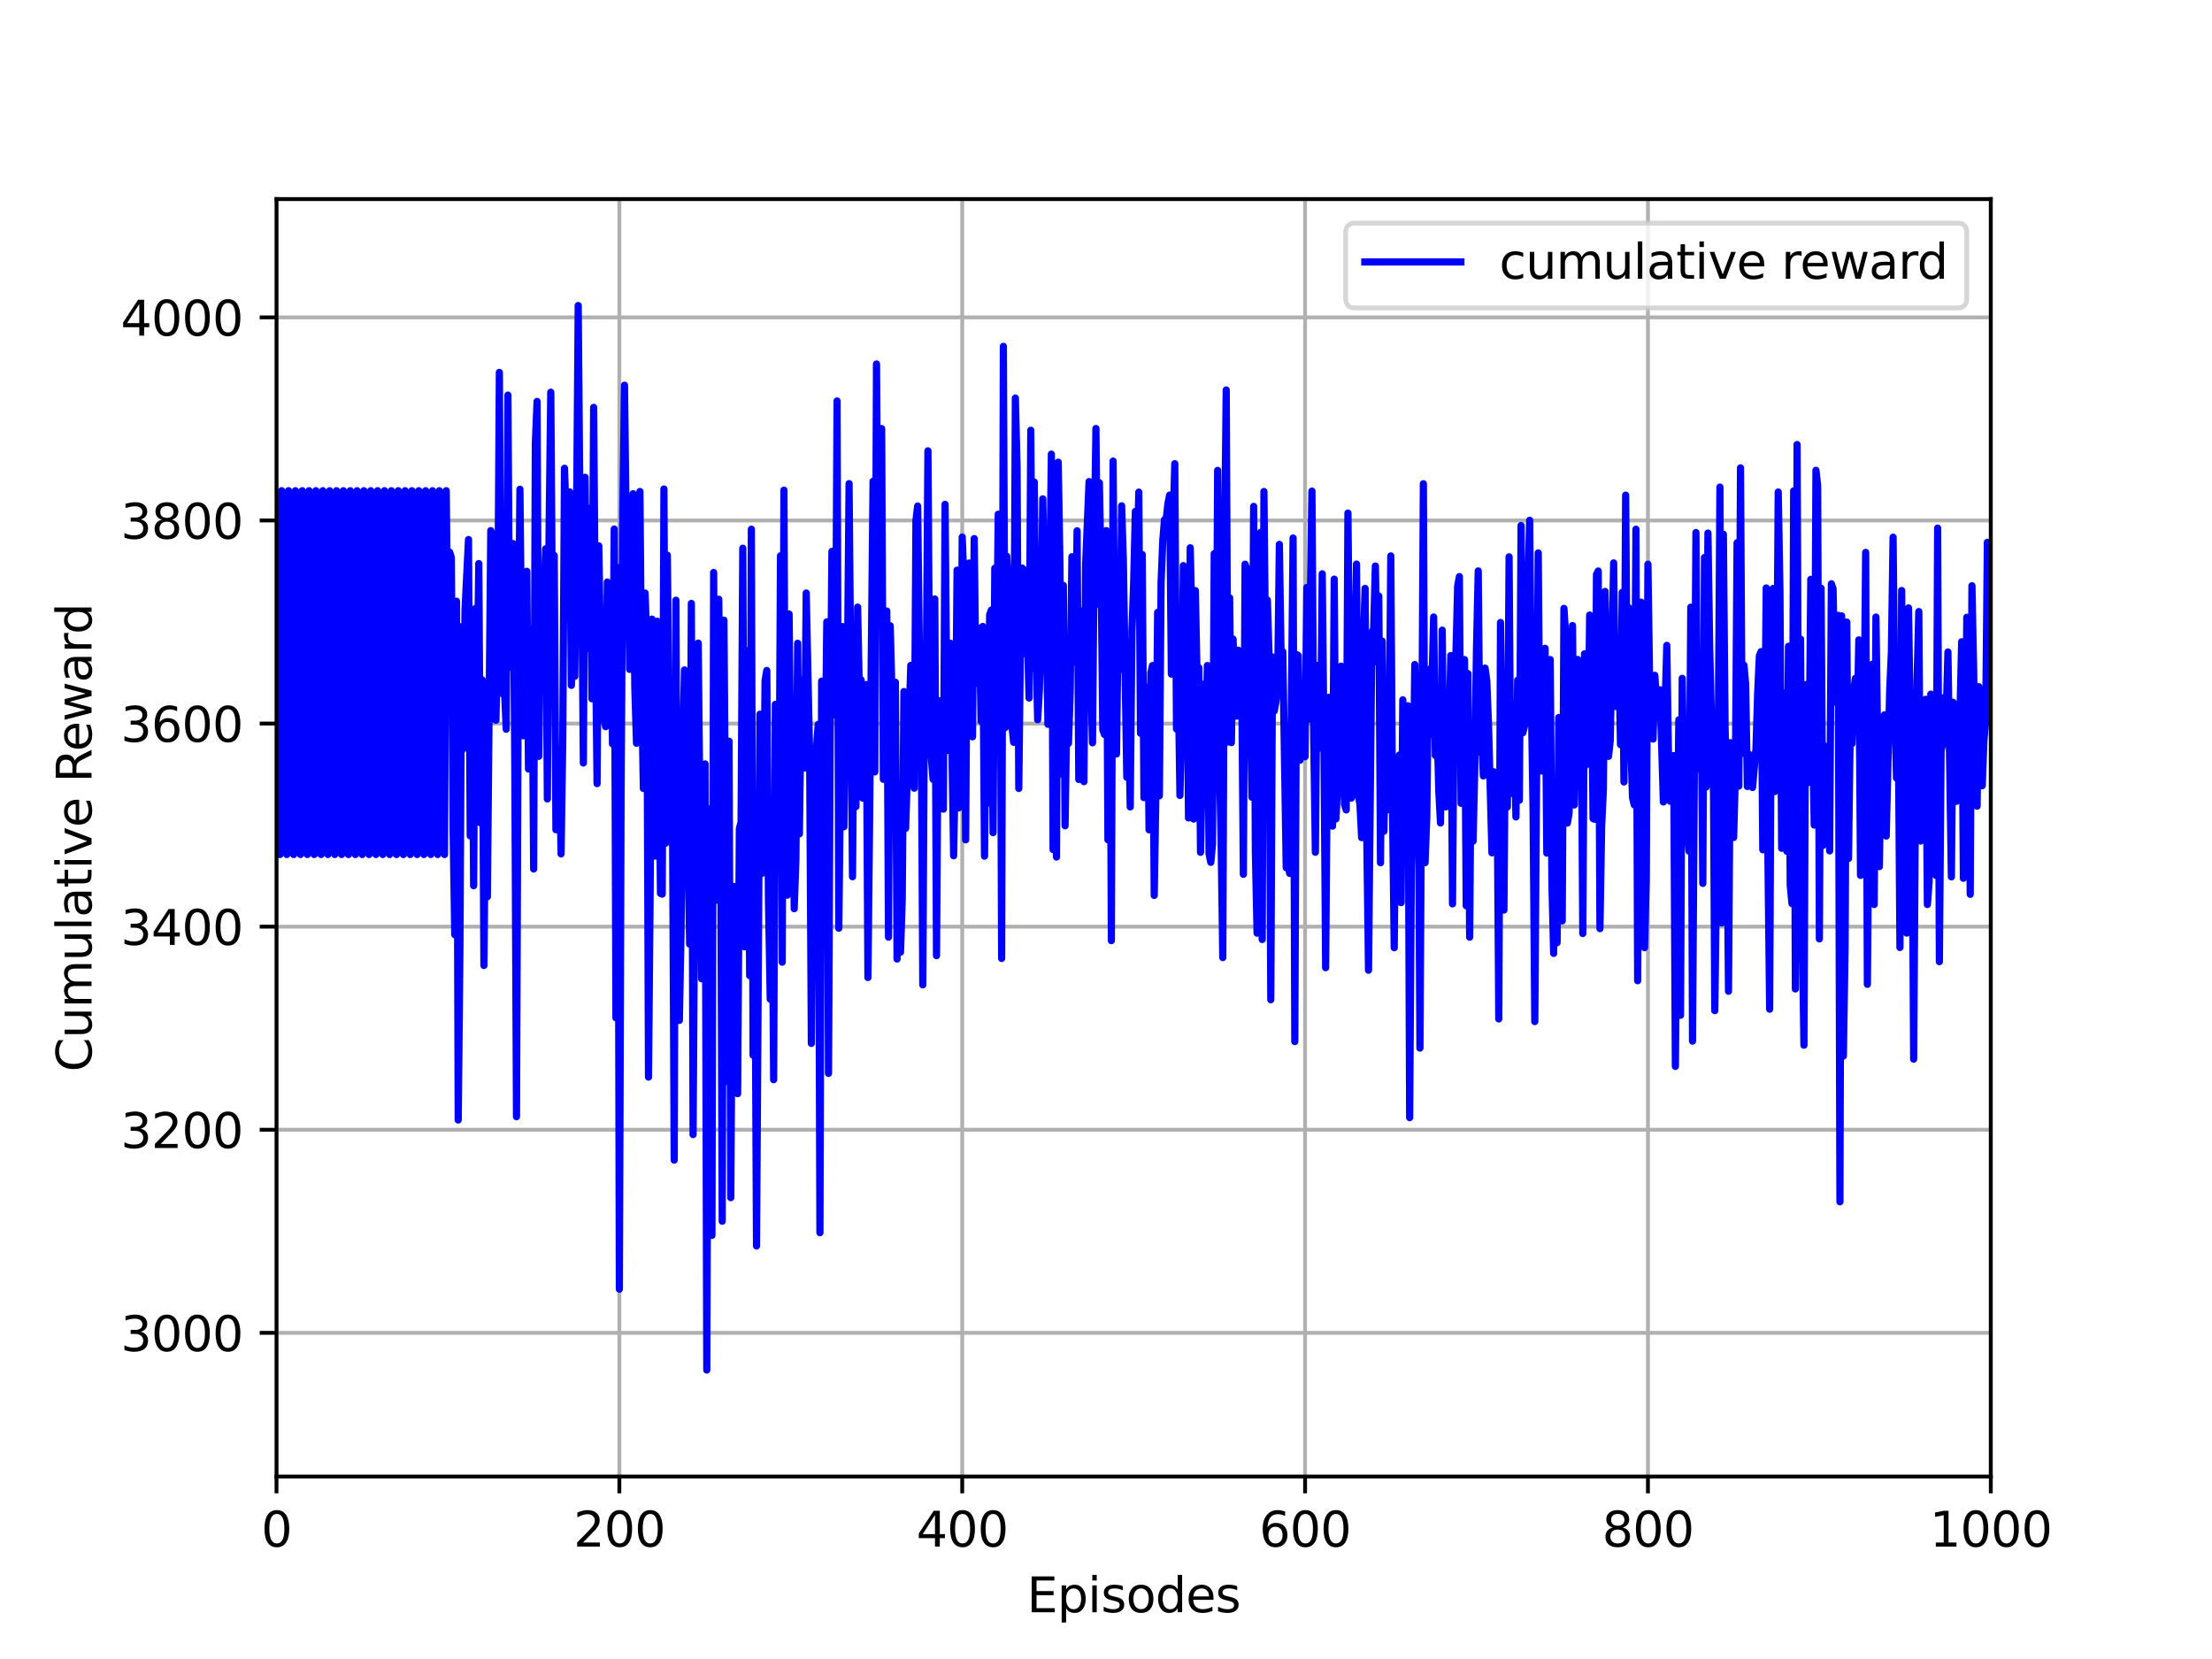 <?xml version="1.0" encoding="utf-8" standalone="no"?>
<!DOCTYPE svg PUBLIC "-//W3C//DTD SVG 1.1//EN"
  "http://www.w3.org/Graphics/SVG/1.1/DTD/svg11.dtd">
<svg height="345.6pt" version="1.1" viewBox="0 0 460.8 345.6" width="460.8pt" xmlns="http://www.w3.org/2000/svg" xmlns:xlink="http://www.w3.org/1999/xlink">
 <defs>
  <style type="text/css">*{stroke-linecap:butt;stroke-linejoin:round;}</style>
 </defs>
 <g id="figure_1">
  <g id="patch_1">
   <path d="M 0 345.6 
L 460.8 345.6 
L 460.8 0 
L 0 0 
z
" style="fill:#ffffff;"/>
  </g>
  <g id="axes_1">
   <g id="patch_2">
    <path d="M 57.6 307.584 
L 414.72 307.584 
L 414.72 41.472 
L 57.6 41.472 
z
" style="fill:#ffffff;"/>
   </g>
   <g id="matplotlib.axis_1">
    <g id="xtick_1">
     <g id="line2d_1">
      <path clip-path="url(#p3b7b91df6a)" d="M 57.6 307.584 
L 57.6 41.472 
" style="fill:none;stroke:#b0b0b0;stroke-linecap:square;stroke-width:0.8;"/>
     </g>
     <g id="line2d_2">
      <defs>
       <path d="M 0 0 
L 0 3.5 
" id="m27f7474930" style="stroke:#000000;stroke-width:0.8;"/>
      </defs>
      <g>
       <use style="stroke:#000000;stroke-width:0.8;" x="57.6" xlink:href="#m27f7474930" y="307.584"/>
      </g>
     </g>
     <g id="text_1">
      <!-- 0 -->
      <g transform="translate(54.419 322.182)scale(0.1 -0.1)">
       <defs>
        <path d="M 2034 4250 
Q 1547 4250 1301 3770 
Q 1056 3291 1056 2328 
Q 1056 1369 1301 889 
Q 1547 409 2034 409 
Q 2525 409 2770 889 
Q 3016 1369 3016 2328 
Q 3016 3291 2770 3770 
Q 2525 4250 2034 4250 
z
M 2034 4750 
Q 2819 4750 3233 4129 
Q 3647 3509 3647 2328 
Q 3647 1150 3233 529 
Q 2819 -91 2034 -91 
Q 1250 -91 836 529 
Q 422 1150 422 2328 
Q 422 3509 836 4129 
Q 1250 4750 2034 4750 
z
" id="DejaVuSans-30" transform="scale(0.016)"/>
       </defs>
       <use xlink:href="#DejaVuSans-30"/>
      </g>
     </g>
    </g>
    <g id="xtick_2">
     <g id="line2d_3">
      <path clip-path="url(#p3b7b91df6a)" d="M 129.024 307.584 
L 129.024 41.472 
" style="fill:none;stroke:#b0b0b0;stroke-linecap:square;stroke-width:0.8;"/>
     </g>
     <g id="line2d_4">
      <g>
       <use style="stroke:#000000;stroke-width:0.8;" x="129.024" xlink:href="#m27f7474930" y="307.584"/>
      </g>
     </g>
     <g id="text_2">
      <!-- 200 -->
      <g transform="translate(119.48 322.182)scale(0.1 -0.1)">
       <defs>
        <path d="M 1228 531 
L 3431 531 
L 3431 0 
L 469 0 
L 469 531 
Q 828 903 1448 1529 
Q 2069 2156 2228 2338 
Q 2531 2678 2651 2914 
Q 2772 3150 2772 3378 
Q 2772 3750 2511 3984 
Q 2250 4219 1831 4219 
Q 1534 4219 1204 4116 
Q 875 4013 500 3803 
L 500 4441 
Q 881 4594 1212 4672 
Q 1544 4750 1819 4750 
Q 2544 4750 2975 4387 
Q 3406 4025 3406 3419 
Q 3406 3131 3298 2873 
Q 3191 2616 2906 2266 
Q 2828 2175 2409 1742 
Q 1991 1309 1228 531 
z
" id="DejaVuSans-32" transform="scale(0.016)"/>
       </defs>
       <use xlink:href="#DejaVuSans-32"/>
       <use x="63.623" xlink:href="#DejaVuSans-30"/>
       <use x="127.246" xlink:href="#DejaVuSans-30"/>
      </g>
     </g>
    </g>
    <g id="xtick_3">
     <g id="line2d_5">
      <path clip-path="url(#p3b7b91df6a)" d="M 200.448 307.584 
L 200.448 41.472 
" style="fill:none;stroke:#b0b0b0;stroke-linecap:square;stroke-width:0.8;"/>
     </g>
     <g id="line2d_6">
      <g>
       <use style="stroke:#000000;stroke-width:0.8;" x="200.448" xlink:href="#m27f7474930" y="307.584"/>
      </g>
     </g>
     <g id="text_3">
      <!-- 400 -->
      <g transform="translate(190.904 322.182)scale(0.1 -0.1)">
       <defs>
        <path d="M 2419 4116 
L 825 1625 
L 2419 1625 
L 2419 4116 
z
M 2253 4666 
L 3047 4666 
L 3047 1625 
L 3713 1625 
L 3713 1100 
L 3047 1100 
L 3047 0 
L 2419 0 
L 2419 1100 
L 313 1100 
L 313 1709 
L 2253 4666 
z
" id="DejaVuSans-34" transform="scale(0.016)"/>
       </defs>
       <use xlink:href="#DejaVuSans-34"/>
       <use x="63.623" xlink:href="#DejaVuSans-30"/>
       <use x="127.246" xlink:href="#DejaVuSans-30"/>
      </g>
     </g>
    </g>
    <g id="xtick_4">
     <g id="line2d_7">
      <path clip-path="url(#p3b7b91df6a)" d="M 271.872 307.584 
L 271.872 41.472 
" style="fill:none;stroke:#b0b0b0;stroke-linecap:square;stroke-width:0.8;"/>
     </g>
     <g id="line2d_8">
      <g>
       <use style="stroke:#000000;stroke-width:0.8;" x="271.872" xlink:href="#m27f7474930" y="307.584"/>
      </g>
     </g>
     <g id="text_4">
      <!-- 600 -->
      <g transform="translate(262.328 322.182)scale(0.1 -0.1)">
       <defs>
        <path d="M 2113 2584 
Q 1688 2584 1439 2293 
Q 1191 2003 1191 1497 
Q 1191 994 1439 701 
Q 1688 409 2113 409 
Q 2538 409 2786 701 
Q 3034 994 3034 1497 
Q 3034 2003 2786 2293 
Q 2538 2584 2113 2584 
z
M 3366 4563 
L 3366 3988 
Q 3128 4100 2886 4159 
Q 2644 4219 2406 4219 
Q 1781 4219 1451 3797 
Q 1122 3375 1075 2522 
Q 1259 2794 1537 2939 
Q 1816 3084 2150 3084 
Q 2853 3084 3261 2657 
Q 3669 2231 3669 1497 
Q 3669 778 3244 343 
Q 2819 -91 2113 -91 
Q 1303 -91 875 529 
Q 447 1150 447 2328 
Q 447 3434 972 4092 
Q 1497 4750 2381 4750 
Q 2619 4750 2861 4703 
Q 3103 4656 3366 4563 
z
" id="DejaVuSans-36" transform="scale(0.016)"/>
       </defs>
       <use xlink:href="#DejaVuSans-36"/>
       <use x="63.623" xlink:href="#DejaVuSans-30"/>
       <use x="127.246" xlink:href="#DejaVuSans-30"/>
      </g>
     </g>
    </g>
    <g id="xtick_5">
     <g id="line2d_9">
      <path clip-path="url(#p3b7b91df6a)" d="M 343.296 307.584 
L 343.296 41.472 
" style="fill:none;stroke:#b0b0b0;stroke-linecap:square;stroke-width:0.8;"/>
     </g>
     <g id="line2d_10">
      <g>
       <use style="stroke:#000000;stroke-width:0.8;" x="343.296" xlink:href="#m27f7474930" y="307.584"/>
      </g>
     </g>
     <g id="text_5">
      <!-- 800 -->
      <g transform="translate(333.752 322.182)scale(0.1 -0.1)">
       <defs>
        <path d="M 2034 2216 
Q 1584 2216 1326 1975 
Q 1069 1734 1069 1313 
Q 1069 891 1326 650 
Q 1584 409 2034 409 
Q 2484 409 2743 651 
Q 3003 894 3003 1313 
Q 3003 1734 2745 1975 
Q 2488 2216 2034 2216 
z
M 1403 2484 
Q 997 2584 770 2862 
Q 544 3141 544 3541 
Q 544 4100 942 4425 
Q 1341 4750 2034 4750 
Q 2731 4750 3128 4425 
Q 3525 4100 3525 3541 
Q 3525 3141 3298 2862 
Q 3072 2584 2669 2484 
Q 3125 2378 3379 2068 
Q 3634 1759 3634 1313 
Q 3634 634 3220 271 
Q 2806 -91 2034 -91 
Q 1263 -91 848 271 
Q 434 634 434 1313 
Q 434 1759 690 2068 
Q 947 2378 1403 2484 
z
M 1172 3481 
Q 1172 3119 1398 2916 
Q 1625 2713 2034 2713 
Q 2441 2713 2670 2916 
Q 2900 3119 2900 3481 
Q 2900 3844 2670 4047 
Q 2441 4250 2034 4250 
Q 1625 4250 1398 4047 
Q 1172 3844 1172 3481 
z
" id="DejaVuSans-38" transform="scale(0.016)"/>
       </defs>
       <use xlink:href="#DejaVuSans-38"/>
       <use x="63.623" xlink:href="#DejaVuSans-30"/>
       <use x="127.246" xlink:href="#DejaVuSans-30"/>
      </g>
     </g>
    </g>
    <g id="xtick_6">
     <g id="line2d_11">
      <path clip-path="url(#p3b7b91df6a)" d="M 414.72 307.584 
L 414.72 41.472 
" style="fill:none;stroke:#b0b0b0;stroke-linecap:square;stroke-width:0.8;"/>
     </g>
     <g id="line2d_12">
      <g>
       <use style="stroke:#000000;stroke-width:0.8;" x="414.72" xlink:href="#m27f7474930" y="307.584"/>
      </g>
     </g>
     <g id="text_6">
      <!-- 1000 -->
      <g transform="translate(401.995 322.182)scale(0.1 -0.1)">
       <defs>
        <path d="M 794 531 
L 1825 531 
L 1825 4091 
L 703 3866 
L 703 4441 
L 1819 4666 
L 2450 4666 
L 2450 531 
L 3481 531 
L 3481 0 
L 794 0 
L 794 531 
z
" id="DejaVuSans-31" transform="scale(0.016)"/>
       </defs>
       <use xlink:href="#DejaVuSans-31"/>
       <use x="63.623" xlink:href="#DejaVuSans-30"/>
       <use x="127.246" xlink:href="#DejaVuSans-30"/>
       <use x="190.869" xlink:href="#DejaVuSans-30"/>
      </g>
     </g>
    </g>
    <g id="text_7">
     <!-- Episodes -->
     <g transform="translate(213.918 335.861)scale(0.1 -0.1)">
      <defs>
       <path d="M 628 4666 
L 3578 4666 
L 3578 4134 
L 1259 4134 
L 1259 2753 
L 3481 2753 
L 3481 2222 
L 1259 2222 
L 1259 531 
L 3634 531 
L 3634 0 
L 628 0 
L 628 4666 
z
" id="DejaVuSans-45" transform="scale(0.016)"/>
       <path d="M 1159 525 
L 1159 -1331 
L 581 -1331 
L 581 3500 
L 1159 3500 
L 1159 2969 
Q 1341 3281 1617 3432 
Q 1894 3584 2278 3584 
Q 2916 3584 3314 3078 
Q 3713 2572 3713 1747 
Q 3713 922 3314 415 
Q 2916 -91 2278 -91 
Q 1894 -91 1617 61 
Q 1341 213 1159 525 
z
M 3116 1747 
Q 3116 2381 2855 2742 
Q 2594 3103 2138 3103 
Q 1681 3103 1420 2742 
Q 1159 2381 1159 1747 
Q 1159 1113 1420 752 
Q 1681 391 2138 391 
Q 2594 391 2855 752 
Q 3116 1113 3116 1747 
z
" id="DejaVuSans-70" transform="scale(0.016)"/>
       <path d="M 603 3500 
L 1178 3500 
L 1178 0 
L 603 0 
L 603 3500 
z
M 603 4863 
L 1178 4863 
L 1178 4134 
L 603 4134 
L 603 4863 
z
" id="DejaVuSans-69" transform="scale(0.016)"/>
       <path d="M 2834 3397 
L 2834 2853 
Q 2591 2978 2328 3040 
Q 2066 3103 1784 3103 
Q 1356 3103 1142 2972 
Q 928 2841 928 2578 
Q 928 2378 1081 2264 
Q 1234 2150 1697 2047 
L 1894 2003 
Q 2506 1872 2764 1633 
Q 3022 1394 3022 966 
Q 3022 478 2636 193 
Q 2250 -91 1575 -91 
Q 1294 -91 989 -36 
Q 684 19 347 128 
L 347 722 
Q 666 556 975 473 
Q 1284 391 1588 391 
Q 1994 391 2212 530 
Q 2431 669 2431 922 
Q 2431 1156 2273 1281 
Q 2116 1406 1581 1522 
L 1381 1569 
Q 847 1681 609 1914 
Q 372 2147 372 2553 
Q 372 3047 722 3315 
Q 1072 3584 1716 3584 
Q 2034 3584 2315 3537 
Q 2597 3491 2834 3397 
z
" id="DejaVuSans-73" transform="scale(0.016)"/>
       <path d="M 1959 3097 
Q 1497 3097 1228 2736 
Q 959 2375 959 1747 
Q 959 1119 1226 758 
Q 1494 397 1959 397 
Q 2419 397 2687 759 
Q 2956 1122 2956 1747 
Q 2956 2369 2687 2733 
Q 2419 3097 1959 3097 
z
M 1959 3584 
Q 2709 3584 3137 3096 
Q 3566 2609 3566 1747 
Q 3566 888 3137 398 
Q 2709 -91 1959 -91 
Q 1206 -91 779 398 
Q 353 888 353 1747 
Q 353 2609 779 3096 
Q 1206 3584 1959 3584 
z
" id="DejaVuSans-6f" transform="scale(0.016)"/>
       <path d="M 2906 2969 
L 2906 4863 
L 3481 4863 
L 3481 0 
L 2906 0 
L 2906 525 
Q 2725 213 2448 61 
Q 2172 -91 1784 -91 
Q 1150 -91 751 415 
Q 353 922 353 1747 
Q 353 2572 751 3078 
Q 1150 3584 1784 3584 
Q 2172 3584 2448 3432 
Q 2725 3281 2906 2969 
z
M 947 1747 
Q 947 1113 1208 752 
Q 1469 391 1925 391 
Q 2381 391 2643 752 
Q 2906 1113 2906 1747 
Q 2906 2381 2643 2742 
Q 2381 3103 1925 3103 
Q 1469 3103 1208 2742 
Q 947 2381 947 1747 
z
" id="DejaVuSans-64" transform="scale(0.016)"/>
       <path d="M 3597 1894 
L 3597 1613 
L 953 1613 
Q 991 1019 1311 708 
Q 1631 397 2203 397 
Q 2534 397 2845 478 
Q 3156 559 3463 722 
L 3463 178 
Q 3153 47 2828 -22 
Q 2503 -91 2169 -91 
Q 1331 -91 842 396 
Q 353 884 353 1716 
Q 353 2575 817 3079 
Q 1281 3584 2069 3584 
Q 2775 3584 3186 3129 
Q 3597 2675 3597 1894 
z
M 3022 2063 
Q 3016 2534 2758 2815 
Q 2500 3097 2075 3097 
Q 1594 3097 1305 2825 
Q 1016 2553 972 2059 
L 3022 2063 
z
" id="DejaVuSans-65" transform="scale(0.016)"/>
      </defs>
      <use xlink:href="#DejaVuSans-45"/>
      <use x="63.184" xlink:href="#DejaVuSans-70"/>
      <use x="126.66" xlink:href="#DejaVuSans-69"/>
      <use x="154.443" xlink:href="#DejaVuSans-73"/>
      <use x="206.543" xlink:href="#DejaVuSans-6f"/>
      <use x="267.725" xlink:href="#DejaVuSans-64"/>
      <use x="331.201" xlink:href="#DejaVuSans-65"/>
      <use x="392.725" xlink:href="#DejaVuSans-73"/>
     </g>
    </g>
   </g>
   <g id="matplotlib.axis_2">
    <g id="ytick_1">
     <g id="line2d_13">
      <path clip-path="url(#p3b7b91df6a)" d="M 57.6 277.655 
L 414.72 277.655 
" style="fill:none;stroke:#b0b0b0;stroke-linecap:square;stroke-width:0.8;"/>
     </g>
     <g id="line2d_14">
      <defs>
       <path d="M 0 0 
L -3.5 0 
" id="md14a74fe69" style="stroke:#000000;stroke-width:0.8;"/>
      </defs>
      <g>
       <use style="stroke:#000000;stroke-width:0.8;" x="57.6" xlink:href="#md14a74fe69" y="277.655"/>
      </g>
     </g>
     <g id="text_8">
      <!-- 3000 -->
      <g transform="translate(25.15 281.454)scale(0.1 -0.1)">
       <defs>
        <path d="M 2597 2516 
Q 3050 2419 3304 2112 
Q 3559 1806 3559 1356 
Q 3559 666 3084 287 
Q 2609 -91 1734 -91 
Q 1441 -91 1130 -33 
Q 819 25 488 141 
L 488 750 
Q 750 597 1062 519 
Q 1375 441 1716 441 
Q 2309 441 2620 675 
Q 2931 909 2931 1356 
Q 2931 1769 2642 2001 
Q 2353 2234 1838 2234 
L 1294 2234 
L 1294 2753 
L 1863 2753 
Q 2328 2753 2575 2939 
Q 2822 3125 2822 3475 
Q 2822 3834 2567 4026 
Q 2313 4219 1838 4219 
Q 1578 4219 1281 4162 
Q 984 4106 628 3988 
L 628 4550 
Q 988 4650 1302 4700 
Q 1616 4750 1894 4750 
Q 2613 4750 3031 4423 
Q 3450 4097 3450 3541 
Q 3450 3153 3228 2886 
Q 3006 2619 2597 2516 
z
" id="DejaVuSans-33" transform="scale(0.016)"/>
       </defs>
       <use xlink:href="#DejaVuSans-33"/>
       <use x="63.623" xlink:href="#DejaVuSans-30"/>
       <use x="127.246" xlink:href="#DejaVuSans-30"/>
       <use x="190.869" xlink:href="#DejaVuSans-30"/>
      </g>
     </g>
    </g>
    <g id="ytick_2">
     <g id="line2d_15">
      <path clip-path="url(#p3b7b91df6a)" d="M 57.6 235.347 
L 414.72 235.347 
" style="fill:none;stroke:#b0b0b0;stroke-linecap:square;stroke-width:0.8;"/>
     </g>
     <g id="line2d_16">
      <g>
       <use style="stroke:#000000;stroke-width:0.8;" x="57.6" xlink:href="#md14a74fe69" y="235.347"/>
      </g>
     </g>
     <g id="text_9">
      <!-- 3200 -->
      <g transform="translate(25.15 239.147)scale(0.1 -0.1)">
       <use xlink:href="#DejaVuSans-33"/>
       <use x="63.623" xlink:href="#DejaVuSans-32"/>
       <use x="127.246" xlink:href="#DejaVuSans-30"/>
       <use x="190.869" xlink:href="#DejaVuSans-30"/>
      </g>
     </g>
    </g>
    <g id="ytick_3">
     <g id="line2d_17">
      <path clip-path="url(#p3b7b91df6a)" d="M 57.6 193.04 
L 414.72 193.04 
" style="fill:none;stroke:#b0b0b0;stroke-linecap:square;stroke-width:0.8;"/>
     </g>
     <g id="line2d_18">
      <g>
       <use style="stroke:#000000;stroke-width:0.8;" x="57.6" xlink:href="#md14a74fe69" y="193.04"/>
      </g>
     </g>
     <g id="text_10">
      <!-- 3400 -->
      <g transform="translate(25.15 196.839)scale(0.1 -0.1)">
       <use xlink:href="#DejaVuSans-33"/>
       <use x="63.623" xlink:href="#DejaVuSans-34"/>
       <use x="127.246" xlink:href="#DejaVuSans-30"/>
       <use x="190.869" xlink:href="#DejaVuSans-30"/>
      </g>
     </g>
    </g>
    <g id="ytick_4">
     <g id="line2d_19">
      <path clip-path="url(#p3b7b91df6a)" d="M 57.6 150.732 
L 414.72 150.732 
" style="fill:none;stroke:#b0b0b0;stroke-linecap:square;stroke-width:0.8;"/>
     </g>
     <g id="line2d_20">
      <g>
       <use style="stroke:#000000;stroke-width:0.8;" x="57.6" xlink:href="#md14a74fe69" y="150.732"/>
      </g>
     </g>
     <g id="text_11">
      <!-- 3600 -->
      <g transform="translate(25.15 154.531)scale(0.1 -0.1)">
       <use xlink:href="#DejaVuSans-33"/>
       <use x="63.623" xlink:href="#DejaVuSans-36"/>
       <use x="127.246" xlink:href="#DejaVuSans-30"/>
       <use x="190.869" xlink:href="#DejaVuSans-30"/>
      </g>
     </g>
    </g>
    <g id="ytick_5">
     <g id="line2d_21">
      <path clip-path="url(#p3b7b91df6a)" d="M 57.6 108.424 
L 414.72 108.424 
" style="fill:none;stroke:#b0b0b0;stroke-linecap:square;stroke-width:0.8;"/>
     </g>
     <g id="line2d_22">
      <g>
       <use style="stroke:#000000;stroke-width:0.8;" x="57.6" xlink:href="#md14a74fe69" y="108.424"/>
      </g>
     </g>
     <g id="text_12">
      <!-- 3800 -->
      <g transform="translate(25.15 112.223)scale(0.1 -0.1)">
       <use xlink:href="#DejaVuSans-33"/>
       <use x="63.623" xlink:href="#DejaVuSans-38"/>
       <use x="127.246" xlink:href="#DejaVuSans-30"/>
       <use x="190.869" xlink:href="#DejaVuSans-30"/>
      </g>
     </g>
    </g>
    <g id="ytick_6">
     <g id="line2d_23">
      <path clip-path="url(#p3b7b91df6a)" d="M 57.6 66.116 
L 414.72 66.116 
" style="fill:none;stroke:#b0b0b0;stroke-linecap:square;stroke-width:0.8;"/>
     </g>
     <g id="line2d_24">
      <g>
       <use style="stroke:#000000;stroke-width:0.8;" x="57.6" xlink:href="#md14a74fe69" y="66.116"/>
      </g>
     </g>
     <g id="text_13">
      <!-- 4000 -->
      <g transform="translate(25.15 69.916)scale(0.1 -0.1)">
       <use xlink:href="#DejaVuSans-34"/>
       <use x="63.623" xlink:href="#DejaVuSans-30"/>
       <use x="127.246" xlink:href="#DejaVuSans-30"/>
       <use x="190.869" xlink:href="#DejaVuSans-30"/>
      </g>
     </g>
    </g>
    <g id="text_14">
     <!-- Cumulative Reward -->
     <g transform="translate(19.07 223.276)rotate(-90)scale(0.1 -0.1)">
      <defs>
       <path d="M 4122 4306 
L 4122 3641 
Q 3803 3938 3442 4084 
Q 3081 4231 2675 4231 
Q 1875 4231 1450 3742 
Q 1025 3253 1025 2328 
Q 1025 1406 1450 917 
Q 1875 428 2675 428 
Q 3081 428 3442 575 
Q 3803 722 4122 1019 
L 4122 359 
Q 3791 134 3420 21 
Q 3050 -91 2638 -91 
Q 1578 -91 968 557 
Q 359 1206 359 2328 
Q 359 3453 968 4101 
Q 1578 4750 2638 4750 
Q 3056 4750 3426 4639 
Q 3797 4528 4122 4306 
z
" id="DejaVuSans-43" transform="scale(0.016)"/>
       <path d="M 544 1381 
L 544 3500 
L 1119 3500 
L 1119 1403 
Q 1119 906 1312 657 
Q 1506 409 1894 409 
Q 2359 409 2629 706 
Q 2900 1003 2900 1516 
L 2900 3500 
L 3475 3500 
L 3475 0 
L 2900 0 
L 2900 538 
Q 2691 219 2414 64 
Q 2138 -91 1772 -91 
Q 1169 -91 856 284 
Q 544 659 544 1381 
z
M 1991 3584 
L 1991 3584 
z
" id="DejaVuSans-75" transform="scale(0.016)"/>
       <path d="M 3328 2828 
Q 3544 3216 3844 3400 
Q 4144 3584 4550 3584 
Q 5097 3584 5394 3201 
Q 5691 2819 5691 2113 
L 5691 0 
L 5113 0 
L 5113 2094 
Q 5113 2597 4934 2840 
Q 4756 3084 4391 3084 
Q 3944 3084 3684 2787 
Q 3425 2491 3425 1978 
L 3425 0 
L 2847 0 
L 2847 2094 
Q 2847 2600 2669 2842 
Q 2491 3084 2119 3084 
Q 1678 3084 1418 2786 
Q 1159 2488 1159 1978 
L 1159 0 
L 581 0 
L 581 3500 
L 1159 3500 
L 1159 2956 
Q 1356 3278 1631 3431 
Q 1906 3584 2284 3584 
Q 2666 3584 2933 3390 
Q 3200 3197 3328 2828 
z
" id="DejaVuSans-6d" transform="scale(0.016)"/>
       <path d="M 603 4863 
L 1178 4863 
L 1178 0 
L 603 0 
L 603 4863 
z
" id="DejaVuSans-6c" transform="scale(0.016)"/>
       <path d="M 2194 1759 
Q 1497 1759 1228 1600 
Q 959 1441 959 1056 
Q 959 750 1161 570 
Q 1363 391 1709 391 
Q 2188 391 2477 730 
Q 2766 1069 2766 1631 
L 2766 1759 
L 2194 1759 
z
M 3341 1997 
L 3341 0 
L 2766 0 
L 2766 531 
Q 2569 213 2275 61 
Q 1981 -91 1556 -91 
Q 1019 -91 701 211 
Q 384 513 384 1019 
Q 384 1609 779 1909 
Q 1175 2209 1959 2209 
L 2766 2209 
L 2766 2266 
Q 2766 2663 2505 2880 
Q 2244 3097 1772 3097 
Q 1472 3097 1187 3025 
Q 903 2953 641 2809 
L 641 3341 
Q 956 3463 1253 3523 
Q 1550 3584 1831 3584 
Q 2591 3584 2966 3190 
Q 3341 2797 3341 1997 
z
" id="DejaVuSans-61" transform="scale(0.016)"/>
       <path d="M 1172 4494 
L 1172 3500 
L 2356 3500 
L 2356 3053 
L 1172 3053 
L 1172 1153 
Q 1172 725 1289 603 
Q 1406 481 1766 481 
L 2356 481 
L 2356 0 
L 1766 0 
Q 1100 0 847 248 
Q 594 497 594 1153 
L 594 3053 
L 172 3053 
L 172 3500 
L 594 3500 
L 594 4494 
L 1172 4494 
z
" id="DejaVuSans-74" transform="scale(0.016)"/>
       <path d="M 191 3500 
L 800 3500 
L 1894 563 
L 2988 3500 
L 3597 3500 
L 2284 0 
L 1503 0 
L 191 3500 
z
" id="DejaVuSans-76" transform="scale(0.016)"/>
       <path id="DejaVuSans-20" transform="scale(0.016)"/>
       <path d="M 2841 2188 
Q 3044 2119 3236 1894 
Q 3428 1669 3622 1275 
L 4263 0 
L 3584 0 
L 2988 1197 
Q 2756 1666 2539 1819 
Q 2322 1972 1947 1972 
L 1259 1972 
L 1259 0 
L 628 0 
L 628 4666 
L 2053 4666 
Q 2853 4666 3247 4331 
Q 3641 3997 3641 3322 
Q 3641 2881 3436 2590 
Q 3231 2300 2841 2188 
z
M 1259 4147 
L 1259 2491 
L 2053 2491 
Q 2509 2491 2742 2702 
Q 2975 2913 2975 3322 
Q 2975 3731 2742 3939 
Q 2509 4147 2053 4147 
L 1259 4147 
z
" id="DejaVuSans-52" transform="scale(0.016)"/>
       <path d="M 269 3500 
L 844 3500 
L 1563 769 
L 2278 3500 
L 2956 3500 
L 3675 769 
L 4391 3500 
L 4966 3500 
L 4050 0 
L 3372 0 
L 2619 2869 
L 1863 0 
L 1184 0 
L 269 3500 
z
" id="DejaVuSans-77" transform="scale(0.016)"/>
       <path d="M 2631 2963 
Q 2534 3019 2420 3045 
Q 2306 3072 2169 3072 
Q 1681 3072 1420 2755 
Q 1159 2438 1159 1844 
L 1159 0 
L 581 0 
L 581 3500 
L 1159 3500 
L 1159 2956 
Q 1341 3275 1631 3429 
Q 1922 3584 2338 3584 
Q 2397 3584 2469 3576 
Q 2541 3569 2628 3553 
L 2631 2963 
z
" id="DejaVuSans-72" transform="scale(0.016)"/>
      </defs>
      <use xlink:href="#DejaVuSans-43"/>
      <use x="69.824" xlink:href="#DejaVuSans-75"/>
      <use x="133.203" xlink:href="#DejaVuSans-6d"/>
      <use x="230.615" xlink:href="#DejaVuSans-75"/>
      <use x="293.994" xlink:href="#DejaVuSans-6c"/>
      <use x="321.777" xlink:href="#DejaVuSans-61"/>
      <use x="383.057" xlink:href="#DejaVuSans-74"/>
      <use x="422.266" xlink:href="#DejaVuSans-69"/>
      <use x="450.049" xlink:href="#DejaVuSans-76"/>
      <use x="509.229" xlink:href="#DejaVuSans-65"/>
      <use x="570.752" xlink:href="#DejaVuSans-20"/>
      <use x="602.539" xlink:href="#DejaVuSans-52"/>
      <use x="667.521" xlink:href="#DejaVuSans-65"/>
      <use x="729.045" xlink:href="#DejaVuSans-77"/>
      <use x="810.832" xlink:href="#DejaVuSans-61"/>
      <use x="872.111" xlink:href="#DejaVuSans-72"/>
      <use x="911.475" xlink:href="#DejaVuSans-64"/>
     </g>
    </g>
   </g>
   <g id="line2d_25">
    <path clip-path="url(#p3b7b91df6a)" d="M 57.6 132.377 
L 57.957 140.452 
L 58.314 178.013 
L 58.671 102.224 
L 59.028 132.377 
L 59.386 140.452 
L 59.743 178.013 
L 60.1 102.224 
L 60.457 132.377 
L 60.814 140.452 
L 61.171 178.013 
L 61.528 102.224 
L 61.885 132.377 
L 62.243 140.452 
L 62.6 178.013 
L 62.957 102.224 
L 63.314 132.377 
L 63.671 140.452 
L 64.028 178.013 
L 64.385 102.224 
L 64.742 132.377 
L 65.1 140.452 
L 65.457 178.013 
L 65.814 102.224 
L 66.171 132.377 
L 66.528 140.452 
L 66.885 178.013 
L 67.242 102.224 
L 67.599 132.377 
L 67.956 140.452 
L 68.314 178.013 
L 68.671 102.224 
L 69.028 132.377 
L 69.385 140.452 
L 69.742 178.013 
L 70.099 102.224 
L 70.456 132.377 
L 70.813 140.452 
L 71.171 178.013 
L 71.528 102.224 
L 71.885 132.377 
L 72.242 140.452 
L 72.599 178.013 
L 72.956 102.224 
L 73.313 132.377 
L 73.67 140.452 
L 74.028 178.013 
L 74.385 102.224 
L 74.742 132.377 
L 75.099 140.452 
L 75.456 178.013 
L 75.813 102.224 
L 76.17 132.377 
L 76.527 140.452 
L 76.884 178.013 
L 77.242 102.224 
L 77.599 132.377 
L 77.956 140.452 
L 78.313 178.013 
L 78.67 102.224 
L 79.027 132.377 
L 79.384 140.452 
L 79.741 178.013 
L 80.099 102.224 
L 80.456 132.377 
L 80.813 140.452 
L 81.17 178.013 
L 81.527 102.224 
L 81.884 132.377 
L 82.241 140.452 
L 82.598 178.013 
L 82.956 102.224 
L 83.313 132.377 
L 83.67 140.452 
L 84.027 178.013 
L 84.384 102.224 
L 84.741 132.377 
L 85.098 140.452 
L 85.455 178.013 
L 85.812 102.224 
L 86.17 132.377 
L 86.527 140.452 
L 86.884 178.013 
L 87.241 102.224 
L 87.598 132.377 
L 87.955 140.452 
L 88.312 178.013 
L 88.669 102.224 
L 89.027 132.377 
L 89.384 140.452 
L 89.741 178.013 
L 90.098 102.224 
L 90.455 132.377 
L 90.812 140.452 
L 91.169 178.013 
L 91.526 102.224 
L 91.884 132.377 
L 92.241 140.452 
L 92.598 178.013 
L 92.955 102.224 
L 93.312 136.134 
L 93.669 115.023 
L 94.026 116.149 
L 94.383 172.335 
L 94.74 194.727 
L 95.098 125.246 
L 95.455 233.319 
L 95.812 197.422 
L 96.169 130.557 
L 96.526 155.973 
L 96.883 126.79 
L 97.597 112.39 
L 97.955 174.128 
L 98.312 136.555 
L 98.669 184.518 
L 99.026 126.755 
L 99.383 144.528 
L 99.74 117.403 
L 100.097 171.424 
L 100.454 141.628 
L 100.812 201.13 
L 101.169 162.746 
L 101.526 186.804 
L 102.24 110.538 
L 102.597 111.591 
L 102.954 138.053 
L 103.311 150.051 
L 103.668 133.668 
L 104.026 77.581 
L 104.383 139.424 
L 104.74 144.576 
L 105.097 143.505 
L 105.454 151.911 
L 105.811 82.307 
L 106.168 139.025 
L 106.883 113.24 
L 107.24 158.421 
L 107.597 232.635 
L 107.954 141.255 
L 108.311 101.925 
L 108.668 136.299 
L 109.025 153.278 
L 109.382 123.64 
L 109.74 119.014 
L 110.097 160.205 
L 110.454 152.281 
L 110.811 130.97 
L 111.168 181.025 
L 111.525 92.254 
L 111.882 83.628 
L 112.239 157.554 
L 112.596 123.886 
L 112.954 134.557 
L 113.668 114.327 
L 114.025 166.435 
L 114.382 110.782 
L 114.739 81.705 
L 115.096 131.377 
L 115.453 115.716 
L 115.811 172.853 
L 116.168 168.434 
L 116.525 156.508 
L 116.882 177.879 
L 117.239 153.612 
L 117.596 97.548 
L 117.953 108.454 
L 118.668 102.464 
L 119.025 142.78 
L 119.382 132.332 
L 119.739 140.899 
L 120.096 108.509 
L 120.453 63.648 
L 120.81 106.815 
L 121.167 117.932 
L 121.524 158.948 
L 121.882 99.432 
L 122.239 135.111 
L 122.596 112.244 
L 122.953 105.879 
L 123.31 145.573 
L 123.667 84.87 
L 124.024 131.294 
L 124.381 163.245 
L 124.739 113.709 
L 125.096 134.912 
L 125.453 130.39 
L 125.81 149.5 
L 126.167 151.382 
L 126.524 121.25 
L 126.881 139.945 
L 127.238 122.547 
L 127.596 154.98 
L 127.953 110.213 
L 128.31 212.033 
L 128.667 118.23 
L 129.024 268.554 
L 129.381 166.596 
L 129.738 107.381 
L 130.095 80.248 
L 130.452 110.5 
L 130.81 112.908 
L 131.167 139.448 
L 131.524 114.502 
L 131.881 102.843 
L 132.238 143.076 
L 132.595 154.835 
L 132.952 149.628 
L 133.309 102.391 
L 133.667 143.943 
L 134.024 164.245 
L 134.381 123.54 
L 134.738 133.388 
L 135.095 224.38 
L 135.452 183.748 
L 135.809 128.968 
L 136.166 145.817 
L 136.524 178.333 
L 136.881 129.413 
L 137.595 186.114 
L 137.952 186.269 
L 138.309 101.865 
L 138.666 175.647 
L 139.023 115.666 
L 139.38 154.241 
L 139.738 171.6 
L 140.095 169.651 
L 140.452 241.676 
L 140.809 125.036 
L 141.166 207.716 
L 141.523 212.56 
L 141.88 193.736 
L 142.237 154.742 
L 142.595 139.559 
L 142.952 144.483 
L 143.309 176.162 
L 143.666 196.688 
L 144.023 125.705 
L 144.38 236.355 
L 144.737 181.697 
L 145.094 194.07 
L 145.452 133.966 
L 146.166 203.9 
L 146.523 185.389 
L 146.88 159.138 
L 147.237 285.408 
L 147.594 182.55 
L 147.951 168.493 
L 148.308 257.358 
L 148.666 119.259 
L 149.023 187.594 
L 149.38 144.844 
L 149.737 124.839 
L 150.094 162.171 
L 150.451 254.407 
L 150.808 129.196 
L 151.523 225.321 
L 151.88 154.403 
L 152.237 249.491 
L 152.594 192.531 
L 152.951 184.677 
L 153.308 185.913 
L 153.665 227.837 
L 154.022 172.626 
L 154.38 171.303 
L 154.737 114.198 
L 155.094 197.24 
L 155.451 159.908 
L 155.808 135.531 
L 156.165 203.239 
L 156.522 110.244 
L 156.879 219.819 
L 157.236 185.706 
L 157.594 259.568 
L 158.308 148.78 
L 158.665 181.992 
L 159.022 178.176 
L 159.379 141.774 
L 159.736 139.671 
L 160.093 187.819 
L 160.451 208.142 
L 160.808 176.14 
L 161.165 224.915 
L 161.522 146.725 
L 161.879 169.017 
L 162.236 179.713 
L 162.593 115.778 
L 162.95 200.444 
L 163.308 102.115 
L 163.665 182.459 
L 164.022 186.478 
L 164.379 127.903 
L 164.736 159.37 
L 165.093 145.656 
L 165.45 189.3 
L 165.807 178.862 
L 166.164 134.004 
L 166.522 173.718 
L 166.879 147.863 
L 167.236 141.61 
L 167.593 159.998 
L 167.95 123.537 
L 168.664 157.508 
L 169.021 217.36 
L 169.379 172.002 
L 169.736 158.496 
L 170.093 155.596 
L 170.45 150.916 
L 170.807 256.789 
L 171.164 141.901 
L 171.521 195.817 
L 172.236 129.542 
L 172.593 223.604 
L 172.95 152.081 
L 173.307 114.858 
L 174.021 148.957 
L 174.378 83.529 
L 174.735 193.369 
L 175.45 130.519 
L 175.807 172.224 
L 176.164 140.039 
L 176.521 140.864 
L 176.878 100.754 
L 177.592 182.637 
L 177.949 138.937 
L 178.307 168.022 
L 178.664 126.482 
L 179.021 144.323 
L 179.378 141.621 
L 179.735 166.262 
L 180.092 157.727 
L 180.449 142.608 
L 180.806 203.63 
L 181.521 135.426 
L 181.878 100.253 
L 182.235 160.796 
L 182.592 75.825 
L 182.949 128.151 
L 183.306 122.571 
L 183.663 89.281 
L 184.02 162.344 
L 184.378 160.31 
L 184.735 127.293 
L 185.092 195.224 
L 185.449 130.348 
L 185.806 144.278 
L 186.163 162.6 
L 186.52 142.122 
L 186.877 199.778 
L 187.235 172.84 
L 187.592 198.361 
L 187.949 187.449 
L 188.306 144.067 
L 188.663 172.571 
L 189.734 138.612 
L 190.449 164.198 
L 190.806 108.448 
L 191.163 105.419 
L 191.52 135.197 
L 191.877 143.667 
L 192.234 205.168 
L 192.591 143.885 
L 192.948 141.901 
L 193.306 93.917 
L 193.663 144.907 
L 194.02 157.913 
L 194.377 162.342 
L 194.734 124.773 
L 195.091 199.082 
L 195.448 145.926 
L 195.805 162.941 
L 196.163 146.47 
L 196.52 168.556 
L 196.877 105.07 
L 197.234 145.716 
L 197.591 156.32 
L 197.948 133.985 
L 198.662 178.274 
L 199.02 158.116 
L 199.377 118.769 
L 199.734 168.3 
L 200.091 157.16 
L 200.448 111.878 
L 200.805 121.24 
L 201.162 174.954 
L 201.519 122 
L 201.876 117.296 
L 202.234 141.364 
L 202.591 153.488 
L 202.948 112.197 
L 203.305 142.397 
L 203.662 138.854 
L 204.019 130.855 
L 204.376 150.233 
L 204.733 130.498 
L 205.091 178.358 
L 205.448 143.426 
L 205.805 167.305 
L 206.162 128.078 
L 206.519 127.077 
L 206.876 173.463 
L 207.233 118.379 
L 207.59 140.634 
L 207.948 107.124 
L 208.305 113.439 
L 208.662 199.663 
L 209.019 72.152 
L 209.376 151.586 
L 209.733 115.89 
L 210.09 123.852 
L 210.447 119.2 
L 210.804 151.237 
L 211.162 154.647 
L 211.519 82.922 
L 211.876 97.447 
L 212.233 164.249 
L 212.59 132.821 
L 212.947 118.342 
L 213.304 136.137 
L 213.661 118.8 
L 214.376 145.418 
L 214.733 89.631 
L 215.09 139.261 
L 215.447 100.412 
L 215.804 133.24 
L 216.161 149.93 
L 216.518 143.723 
L 216.876 131.111 
L 217.233 103.919 
L 217.59 126.114 
L 217.947 129.361 
L 218.304 150.886 
L 219.018 94.601 
L 219.375 176.982 
L 219.732 98.834 
L 220.09 178.531 
L 220.447 96.279 
L 220.804 117.488 
L 221.161 161.275 
L 221.518 121.951 
L 221.875 172.02 
L 222.232 148.263 
L 222.589 154.841 
L 222.947 143.845 
L 223.304 115.97 
L 223.661 119.312 
L 224.018 137.984 
L 224.375 110.568 
L 224.732 162.379 
L 225.089 141.045 
L 225.446 127.27 
L 225.804 162.832 
L 226.161 117.448 
L 226.875 100.323 
L 227.232 140.255 
L 227.589 154.739 
L 227.946 113.955 
L 228.303 89.263 
L 228.66 125.888 
L 229.018 100.568 
L 229.375 119.058 
L 229.732 152.034 
L 230.089 153.011 
L 230.446 110.532 
L 230.803 174.942 
L 231.16 114.309 
L 231.517 195.949 
L 231.875 96.047 
L 232.232 136.276 
L 232.589 157.071 
L 232.946 128.768 
L 233.303 139.508 
L 233.66 105.37 
L 234.017 116.928 
L 234.732 161.909 
L 235.089 149.482 
L 235.446 168.097 
L 235.803 131.535 
L 236.16 121.513 
L 236.517 106.53 
L 236.874 118.013 
L 237.231 102.512 
L 237.588 152.754 
L 237.946 115.521 
L 238.303 166.164 
L 238.66 151.934 
L 239.017 143.146 
L 239.374 172.867 
L 239.731 140.198 
L 240.088 138.645 
L 240.445 186.536 
L 240.803 164.578 
L 241.16 127.566 
L 241.517 165.78 
L 241.874 121.355 
L 242.231 112.534 
L 242.588 108.247 
L 242.945 108.138 
L 243.302 104.874 
L 243.66 103.138 
L 244.017 140.431 
L 244.374 109.275 
L 244.731 96.594 
L 245.088 151.867 
L 245.445 141.587 
L 245.802 165.709 
L 246.159 150.414 
L 246.516 117.822 
L 246.874 152.706 
L 247.231 127.377 
L 247.588 170.389 
L 247.945 114.115 
L 248.302 129.336 
L 248.659 170.63 
L 249.016 123.036 
L 249.373 141.016 
L 249.731 139.092 
L 250.088 177.558 
L 250.802 142.527 
L 251.159 156.044 
L 251.516 138.637 
L 251.873 177.863 
L 252.23 179.644 
L 252.588 175.864 
L 252.945 115.336 
L 253.302 161.701 
L 253.659 97.99 
L 254.016 158.904 
L 254.373 174.7 
L 254.73 199.482 
L 255.087 114.346 
L 255.444 81.238 
L 255.802 154.577 
L 256.159 124.537 
L 256.516 154.702 
L 256.873 133.148 
L 257.23 143.095 
L 257.587 149.186 
L 257.944 135.439 
L 258.301 146.55 
L 258.659 140.311 
L 259.016 182.136 
L 259.373 117.535 
L 259.73 118.505 
L 260.087 149.407 
L 260.444 145.752 
L 260.801 166.077 
L 261.158 105.491 
L 261.516 177.482 
L 261.873 194.399 
L 262.23 141.945 
L 262.587 110.917 
L 262.944 195.716 
L 263.301 102.393 
L 263.658 138.805 
L 264.015 125.004 
L 264.372 136.717 
L 264.73 208.26 
L 265.087 136.859 
L 265.444 148.126 
L 265.801 146.162 
L 266.158 142.458 
L 266.515 113.401 
L 266.872 136.74 
L 267.229 135.753 
L 267.944 180.773 
L 268.301 179.14 
L 268.658 181.938 
L 269.372 112.072 
L 269.729 216.98 
L 270.086 136.344 
L 270.444 136.566 
L 270.801 158.386 
L 271.158 144.585 
L 271.515 143.15 
L 271.872 157.643 
L 272.229 122.377 
L 272.586 149.813 
L 273.3 102.304 
L 273.658 152.762 
L 274.015 177.538 
L 274.372 138.613 
L 274.729 145.133 
L 275.086 155.857 
L 275.443 119.53 
L 275.8 153.598 
L 276.157 201.59 
L 276.515 156.31 
L 276.872 145.252 
L 277.229 148.838 
L 277.586 172.097 
L 277.943 120.646 
L 278.3 170.607 
L 278.657 163.712 
L 279.014 145.045 
L 279.372 138.775 
L 279.729 149.721 
L 280.086 167.559 
L 280.443 168.721 
L 280.8 106.878 
L 281.157 144.321 
L 281.514 166.249 
L 281.871 160.417 
L 282.586 117.509 
L 282.943 165.515 
L 283.3 167.555 
L 283.657 174.495 
L 284.014 134.633 
L 284.371 122.578 
L 284.728 174.584 
L 285.085 202.112 
L 285.8 131.74 
L 286.157 130.992 
L 286.514 117.907 
L 286.871 137.964 
L 287.228 124.165 
L 287.585 179.734 
L 287.942 133.551 
L 288.3 173.166 
L 288.657 150.668 
L 289.014 168.709 
L 289.371 157.289 
L 289.728 115.81 
L 290.085 168.336 
L 290.442 197.433 
L 290.799 159.396 
L 291.156 179.566 
L 291.514 157.292 
L 291.871 188.039 
L 292.228 145.788 
L 292.585 168.351 
L 292.942 152.002 
L 293.299 147.018 
L 293.656 232.827 
L 294.013 180.725 
L 294.371 167.066 
L 294.728 138.43 
L 295.085 154.655 
L 295.442 155.197 
L 295.799 218.335 
L 296.513 100.771 
L 296.87 179.721 
L 297.228 170.031 
L 297.585 139.456 
L 297.942 153.058 
L 298.299 142.732 
L 298.656 128.527 
L 299.013 157.385 
L 299.37 151.352 
L 299.727 164.851 
L 300.084 171.446 
L 300.442 131.272 
L 300.799 165.076 
L 301.156 168.093 
L 301.87 153.004 
L 302.227 136.553 
L 302.584 188.293 
L 302.941 141.897 
L 303.299 136.325 
L 303.656 122.136 
L 304.013 120.115 
L 304.37 167.346 
L 304.727 149.4 
L 305.084 137.402 
L 305.441 188.691 
L 305.798 140.315 
L 306.156 195.228 
L 306.513 151.274 
L 306.87 175.229 
L 307.227 159.736 
L 307.584 134.948 
L 307.941 118.93 
L 308.298 156.664 
L 308.655 152.795 
L 309.012 161.645 
L 309.37 139.178 
L 309.727 141.797 
L 310.084 151.01 
L 310.798 177.66 
L 311.155 160.76 
L 311.512 177.413 
L 311.869 163.112 
L 312.227 212.258 
L 312.584 129.671 
L 313.298 189.585 
L 313.655 143.711 
L 314.012 168.104 
L 314.369 116.001 
L 314.726 165.291 
L 315.084 163.023 
L 315.441 153.218 
L 315.798 170.186 
L 316.155 141.695 
L 316.512 166.701 
L 316.869 109.475 
L 317.226 152.659 
L 317.583 151.245 
L 318.655 108.394 
L 319.012 146.086 
L 319.369 169.105 
L 319.726 212.812 
L 320.44 115.18 
L 320.797 158.953 
L 321.155 160.611 
L 321.512 141.345 
L 321.869 135.054 
L 322.226 177.726 
L 322.583 147.929 
L 322.94 137.406 
L 323.297 184.279 
L 323.654 198.617 
L 324.012 164.444 
L 324.369 196.379 
L 324.726 149.474 
L 325.44 191.843 
L 325.797 126.73 
L 326.154 132.321 
L 326.511 171.461 
L 326.868 169.408 
L 327.583 130.313 
L 327.94 167.694 
L 328.654 137.381 
L 329.011 153.721 
L 329.368 142.516 
L 329.725 194.468 
L 330.083 136.209 
L 330.44 159.346 
L 330.797 157.316 
L 331.154 128.117 
L 331.511 139.514 
L 331.868 170.528 
L 332.225 170.674 
L 332.582 119.653 
L 332.94 118.955 
L 333.297 193.45 
L 333.654 172.052 
L 334.011 164.518 
L 334.368 123.207 
L 334.725 146.443 
L 335.082 157.566 
L 335.439 154.269 
L 336.154 117.261 
L 336.511 147.169 
L 336.868 139.407 
L 337.225 137.463 
L 337.582 155.131 
L 337.939 123.401 
L 338.296 162.896 
L 338.653 103.147 
L 339.011 150.58 
L 339.368 126.658 
L 339.725 155.006 
L 340.082 166.108 
L 340.439 167.668 
L 340.796 110.245 
L 341.153 204.307 
L 341.51 127.405 
L 341.868 125.443 
L 342.225 182.772 
L 342.582 197.418 
L 342.939 183.415 
L 343.296 117.542 
L 343.653 142.598 
L 344.01 143.82 
L 344.367 153.962 
L 344.724 140.677 
L 345.082 146.166 
L 345.439 149.41 
L 345.796 143.689 
L 346.51 167.063 
L 346.867 147.004 
L 347.224 134.441 
L 347.581 157.885 
L 347.939 166.926 
L 348.296 164.2 
L 348.653 157.408 
L 349.01 222.153 
L 349.724 149.963 
L 350.081 211.503 
L 350.438 141.314 
L 350.796 164.758 
L 351.153 156.447 
L 351.51 172.749 
L 351.867 177.325 
L 352.224 126.485 
L 352.581 216.886 
L 353.295 110.935 
L 353.652 160.19 
L 354.01 158.122 
L 354.367 140.792 
L 354.724 184.03 
L 355.081 116.132 
L 355.438 163.937 
L 355.795 111.049 
L 356.152 134.725 
L 356.509 148.906 
L 356.867 149.799 
L 357.224 210.539 
L 357.938 154.854 
L 358.295 101.465 
L 358.652 192.274 
L 359.009 111.278 
L 359.366 151.483 
L 359.724 167.276 
L 360.081 206.493 
L 360.438 154.71 
L 360.795 168.053 
L 361.152 174.468 
L 361.509 161.183 
L 361.866 113.065 
L 362.223 163.763 
L 362.58 97.465 
L 362.938 156.949 
L 363.295 138.562 
L 363.652 142.528 
L 364.009 163.845 
L 364.366 157.135 
L 364.723 161.965 
L 365.08 164.051 
L 365.795 156.053 
L 366.152 144.384 
L 366.509 136.622 
L 366.866 135.738 
L 367.223 177.026 
L 367.58 159.826 
L 367.937 122.478 
L 368.294 178.899 
L 368.652 210.23 
L 369.009 135.693 
L 369.366 122.593 
L 369.723 164.902 
L 370.08 152.236 
L 370.437 102.496 
L 370.794 123.097 
L 371.151 176.709 
L 371.508 144.32 
L 372.223 177.338 
L 372.58 134.624 
L 372.937 184.384 
L 373.294 188.228 
L 373.651 102.271 
L 374.008 206.014 
L 374.365 92.605 
L 374.723 173.958 
L 375.08 133.134 
L 375.437 193.541 
L 375.794 217.74 
L 376.151 142.626 
L 376.508 163.102 
L 376.865 158.561 
L 377.222 120.692 
L 377.58 152.545 
L 377.937 171.877 
L 378.294 97.973 
L 378.651 101.127 
L 379.008 195.592 
L 379.365 122.534 
L 379.722 176.136 
L 380.079 155.364 
L 380.436 168.164 
L 380.794 156.307 
L 381.151 177.252 
L 381.508 121.609 
L 381.865 122.689 
L 382.222 141.936 
L 382.579 146.374 
L 382.936 128.188 
L 383.293 250.357 
L 383.651 128.296 
L 384.008 219.992 
L 384.365 197.217 
L 384.722 129.592 
L 385.079 178.844 
L 385.436 151.588 
L 385.793 154.916 
L 386.15 144.002 
L 386.508 141.317 
L 386.865 152.18 
L 387.222 133.296 
L 387.579 182.362 
L 387.936 153.918 
L 388.293 154.475 
L 388.65 115.072 
L 389.007 205.051 
L 389.364 164.038 
L 390.079 138.355 
L 390.436 188.425 
L 390.793 128.544 
L 391.507 180.529 
L 391.864 157.395 
L 392.221 156.538 
L 392.579 148.905 
L 392.936 174.167 
L 393.65 144.052 
L 394.007 135.915 
L 394.364 111.909 
L 394.721 147.074 
L 395.078 162.084 
L 395.436 149.6 
L 395.793 197.381 
L 396.15 123.016 
L 396.507 178.086 
L 396.864 156.45 
L 397.221 194.382 
L 397.578 126.643 
L 397.935 150.277 
L 398.292 164.024 
L 398.65 220.634 
L 399.007 168.408 
L 399.364 141.712 
L 399.721 127.402 
L 400.078 175.203 
L 400.435 174.965 
L 400.792 170.09 
L 401.149 145.677 
L 401.507 188.425 
L 401.864 183.825 
L 402.221 144.604 
L 402.578 162.282 
L 402.935 153.458 
L 403.292 182.359 
L 403.649 110.011 
L 404.006 200.329 
L 404.364 156.393 
L 404.721 154.827 
L 405.078 145.262 
L 405.435 149.268 
L 405.792 135.821 
L 406.506 182.663 
L 406.863 146.299 
L 407.22 166.457 
L 407.578 166.93 
L 408.292 149.065 
L 408.649 133.693 
L 409.006 182.957 
L 409.363 166.688 
L 409.72 128.586 
L 410.077 149.149 
L 410.435 186.299 
L 410.792 122.017 
L 411.149 139.382 
L 411.506 165.68 
L 411.863 167.941 
L 412.22 143.048 
L 412.577 145.97 
L 412.934 163.678 
L 413.292 154.158 
L 413.649 150.441 
L 414.006 112.977 
L 414.363 150.334 
L 414.363 150.334 
" style="fill:none;stroke:#0000ff;stroke-linecap:square;stroke-width:1.5;"/>
   </g>
   <g id="patch_3">
    <path d="M 57.6 307.584 
L 57.6 41.472 
" style="fill:none;stroke:#000000;stroke-linecap:square;stroke-linejoin:miter;stroke-width:0.8;"/>
   </g>
   <g id="patch_4">
    <path d="M 414.72 307.584 
L 414.72 41.472 
" style="fill:none;stroke:#000000;stroke-linecap:square;stroke-linejoin:miter;stroke-width:0.8;"/>
   </g>
   <g id="patch_5">
    <path d="M 57.6 307.584 
L 414.72 307.584 
" style="fill:none;stroke:#000000;stroke-linecap:square;stroke-linejoin:miter;stroke-width:0.8;"/>
   </g>
   <g id="patch_6">
    <path d="M 57.6 41.472 
L 414.72 41.472 
" style="fill:none;stroke:#000000;stroke-linecap:square;stroke-linejoin:miter;stroke-width:0.8;"/>
   </g>
   <g id="legend_1">
    <g id="patch_7">
     <path d="M 282.322 64.15 
L 407.72 64.15 
Q 409.72 64.15 409.72 62.15 
L 409.72 48.472 
Q 409.72 46.472 407.72 46.472 
L 282.322 46.472 
Q 280.322 46.472 280.322 48.472 
L 280.322 62.15 
Q 280.322 64.15 282.322 64.15 
z
" style="fill:#ffffff;opacity:0.8;stroke:#cccccc;stroke-linejoin:miter;"/>
    </g>
    <g id="line2d_26">
     <path d="M 284.322 54.57 
L 304.322 54.57 
" style="fill:none;stroke:#0000ff;stroke-linecap:square;stroke-width:1.5;"/>
    </g>
    <g id="line2d_27"/>
    <g id="text_15">
     <!-- cumulative reward -->
     <g transform="translate(312.322 58.07)scale(0.1 -0.1)">
      <defs>
       <path d="M 3122 3366 
L 3122 2828 
Q 2878 2963 2633 3030 
Q 2388 3097 2138 3097 
Q 1578 3097 1268 2742 
Q 959 2388 959 1747 
Q 959 1106 1268 751 
Q 1578 397 2138 397 
Q 2388 397 2633 464 
Q 2878 531 3122 666 
L 3122 134 
Q 2881 22 2623 -34 
Q 2366 -91 2075 -91 
Q 1284 -91 818 406 
Q 353 903 353 1747 
Q 353 2603 823 3093 
Q 1294 3584 2113 3584 
Q 2378 3584 2631 3529 
Q 2884 3475 3122 3366 
z
" id="DejaVuSans-63" transform="scale(0.016)"/>
      </defs>
      <use xlink:href="#DejaVuSans-63"/>
      <use x="54.98" xlink:href="#DejaVuSans-75"/>
      <use x="118.359" xlink:href="#DejaVuSans-6d"/>
      <use x="215.771" xlink:href="#DejaVuSans-75"/>
      <use x="279.15" xlink:href="#DejaVuSans-6c"/>
      <use x="306.934" xlink:href="#DejaVuSans-61"/>
      <use x="368.213" xlink:href="#DejaVuSans-74"/>
      <use x="407.422" xlink:href="#DejaVuSans-69"/>
      <use x="435.205" xlink:href="#DejaVuSans-76"/>
      <use x="494.385" xlink:href="#DejaVuSans-65"/>
      <use x="555.908" xlink:href="#DejaVuSans-20"/>
      <use x="587.695" xlink:href="#DejaVuSans-72"/>
      <use x="626.559" xlink:href="#DejaVuSans-65"/>
      <use x="688.082" xlink:href="#DejaVuSans-77"/>
      <use x="769.869" xlink:href="#DejaVuSans-61"/>
      <use x="831.148" xlink:href="#DejaVuSans-72"/>
      <use x="870.512" xlink:href="#DejaVuSans-64"/>
     </g>
    </g>
   </g>
  </g>
 </g>
 <defs>
  <clipPath id="p3b7b91df6a">
   <rect height="266.112" width="357.12" x="57.6" y="41.472"/>
  </clipPath>
 </defs>
</svg>
